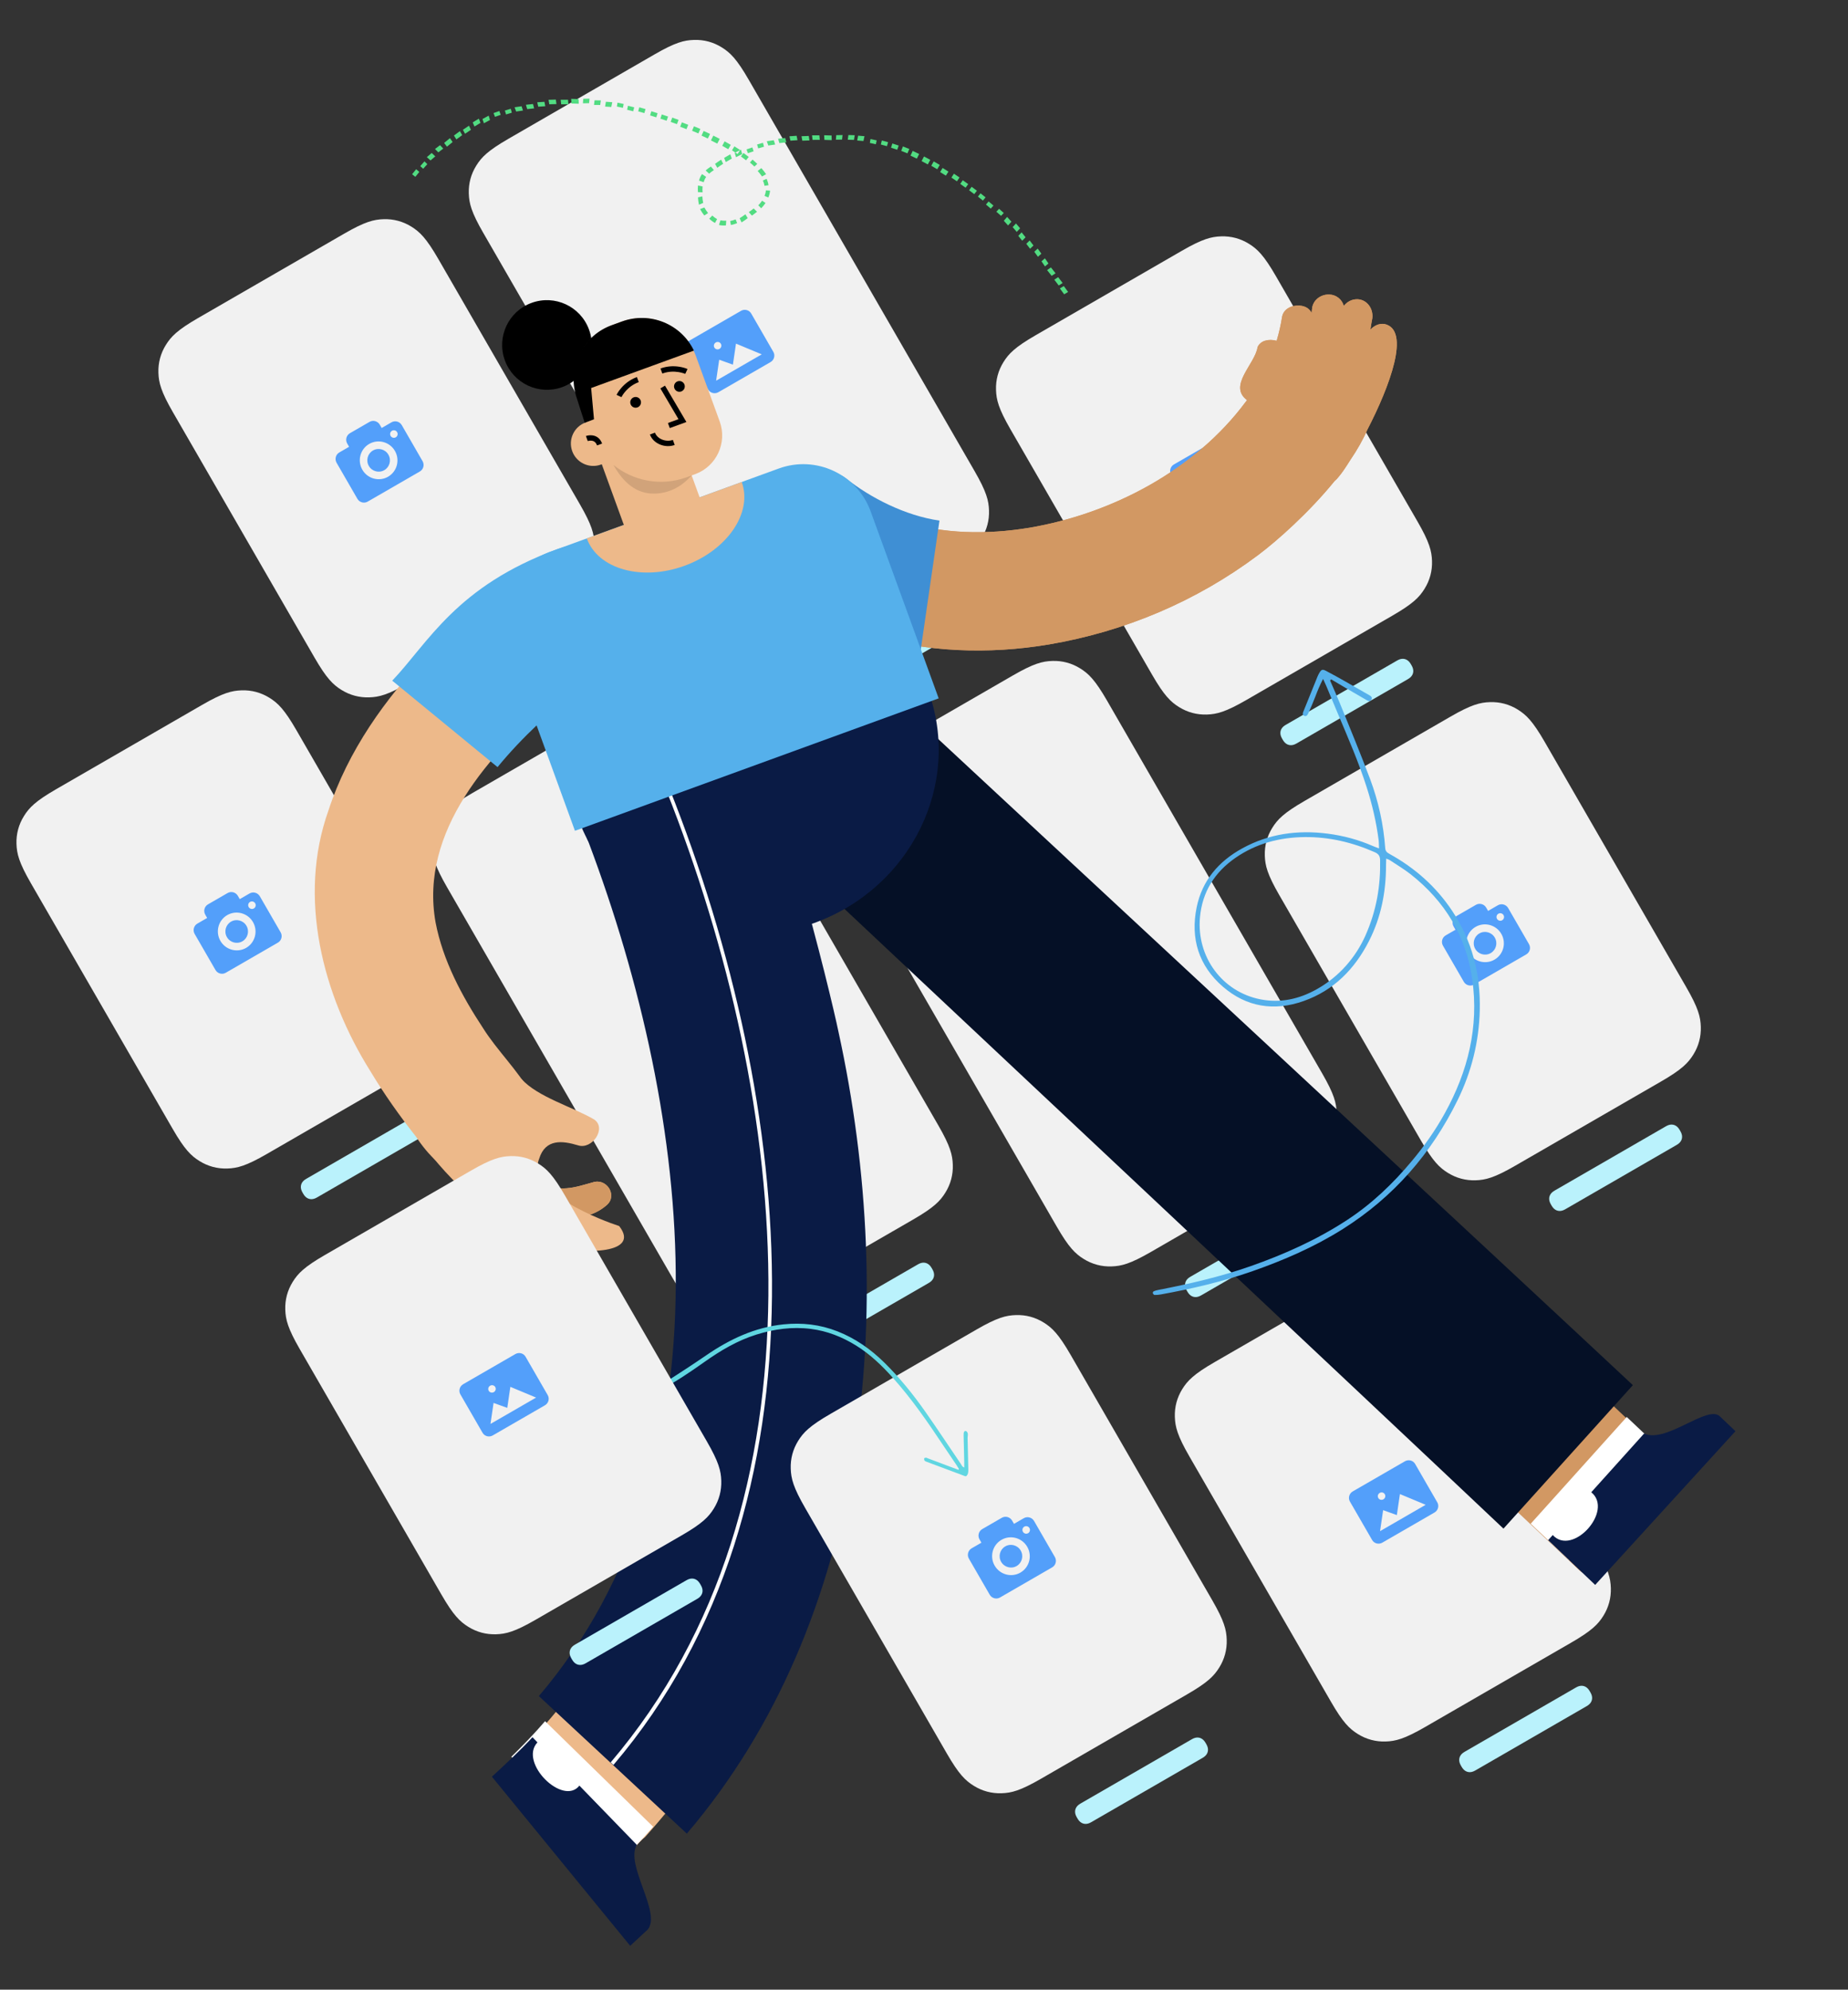 <svg viewBox="-89.904 0 1031.25 1109.85" xmlns="http://www.w3.org/2000/svg" overflow="visible" xmlns:xlink="http://www.w3.org/1999/xlink" width="1031.25px" height="1109.85px"><rect x="-89.904" y="0" width="1031.25" height="1109.85" fill="#333333" stroke="none"/><g id="Master/Comps/Social" stroke="none" stroke-width="1" fill="none" fill-rule="evenodd"><g id="Background" transform="translate(412.5, 562) rotate(-30) translate(-412.5, -562) translate(27, 33)"><g id="card" transform="translate(200, 0)"><path d="M38.458,7.51458093e-15 L132.542,5.18109702e-15 C145.915,-3.01036657e-15 150.764,1.392 155.653,4.007 C160.542,6.622 164.378,10.458 166.993,15.347 C169.608,20.236 171,25.085 171,38.458 L171,196.542 C171,209.915 169.608,214.764 166.993,219.653 C164.378,224.542 160.542,228.378 155.653,230.993 C150.764,233.608 145.915,235 132.542,235 L38.458,235 C25.085,235 20.236,233.608 15.347,230.993 C10.458,228.378 6.622,224.542 4.007,219.653 C1.392,214.764 6.01853049e-16,209.915 -1.03584031e-15,196.542 L1.03584031e-15,38.458 C-6.01853049e-16,25.085 1.392,20.236 4.007,15.347 C6.622,10.458 10.458,6.622 15.347,4.007 C20.236,1.392 25.085,-4.36618793e-15 38.458,7.51458093e-15 Z" id="Rectangle-2" fill="#F1F1F1"/><path d="M79.7,98 C77.379,98 75.5,99.889 75.5,102.222 L75.5,104.333 L69.2,104.333 C66.879,104.333 65,106.223 65,108.556 L65,131.778 C65,134.111 66.879,136 69.2,136 L102.8,136 C105.121,136 107,134.111 107,131.778 L107,108.556 C107,106.223 105.121,104.333 102.8,104.333 L96.5,104.333 L96.5,102.222 C96.5,99.889 94.621,98 92.3,98 L79.7,98 Z M86,108.556 C91.79,108.556 96.5,113.291 96.5,119.111 C96.5,124.931 91.79,129.667 86,129.667 C80.21,129.667 75.5,124.931 75.5,119.111 C75.5,113.291 80.21,108.556 86,108.556 Z M100.7,108.556 C101.859,108.556 102.8,109.501 102.8,110.667 C102.8,111.832 101.859,112.778 100.7,112.778 C99.541,112.778 98.6,111.832 98.6,110.667 C98.6,109.501 99.541,108.556 100.7,108.556 Z M86,112.778 C82.521,112.778 79.7,115.613 79.7,119.111 C79.7,122.609 82.521,125.444 86,125.444 C89.479,125.444 92.3,122.609 92.3,119.111 C92.3,115.613 89.479,112.778 86,112.778 Z" id="Shape" fill="#539FFA" fill-rule="nonzero"/><path d="M50.693,258 L122.307,258 C123.676,258 124.627,258.232 125.442,258.668 C126.257,259.104 126.896,259.743 127.332,260.558 C127.768,261.373 128,262.324 128,263.693 L128,264.307 C128,265.676 127.768,266.627 127.332,267.442 C126.896,268.257 126.257,268.896 125.442,269.332 C124.627,269.768 123.676,270 122.307,270 L50.693,270 C49.324,270 48.373,269.768 47.558,269.332 C46.743,268.896 46.104,268.257 45.668,267.442 C45.232,266.627 45,265.676 45,264.307 L45,263.693 C45,262.324 45.232,261.373 45.668,260.558 C46.104,259.743 46.743,259.104 47.558,258.668 C48.373,258.232 49.324,258 50.693,258 Z" id="Rectangle-Copy" fill="#BAF2FC"/></g><g id="card" transform="translate(600, 242)"><path d="M38.458,7.51458093e-15 L132.542,5.18109702e-15 C145.915,-3.01036657e-15 150.764,1.392 155.653,4.007 C160.542,6.622 164.378,10.458 166.993,15.347 C169.608,20.236 171,25.085 171,38.458 L171,196.542 C171,209.915 169.608,214.764 166.993,219.653 C164.378,224.542 160.542,228.378 155.653,230.993 C150.764,233.608 145.915,235 132.542,235 L38.458,235 C25.085,235 20.236,233.608 15.347,230.993 C10.458,228.378 6.622,224.542 4.007,219.653 C1.392,214.764 6.01853049e-16,209.915 -1.03584031e-15,196.542 L1.03584031e-15,38.458 C-6.01853049e-16,25.085 1.392,20.236 4.007,15.347 C6.622,10.458 10.458,6.622 15.347,4.007 C20.236,1.392 25.085,-4.36618793e-15 38.458,7.51458093e-15 Z" id="Rectangle-2" fill="#F1F1F1"/><path d="M102.8,101 L69.2,101 C66.879,101 65,102.846 65,105.125 L65,129.875 C65,132.154 66.879,134 69.2,134 L102.8,134 C105.121,134 107,132.154 107,129.875 L107,105.125 C107,102.846 105.121,101 102.8,101 Z M81.8,109.25 C82.959,109.25 83.9,110.174 83.9,111.312 C83.9,112.451 82.959,113.375 81.8,113.375 C80.641,113.375 79.7,112.451 79.7,111.312 C79.7,110.174 80.641,109.25 81.8,109.25 Z M100.7,127.812 L71.3,127.812 L78.648,118.533 L83.9,124.739 L91.25,115.44 L100.7,127.812 Z" id="Shape" fill="#539FFA" fill-rule="nonzero"/><path d="M50.693,258 L122.307,258 C123.676,258 124.627,258.232 125.442,258.668 C126.257,259.104 126.896,259.743 127.332,260.558 C127.768,261.373 128,262.324 128,263.693 L128,264.307 C128,265.676 127.768,266.627 127.332,267.442 C126.896,268.257 126.257,268.896 125.442,269.332 C124.627,269.768 123.676,270 122.307,270 L50.693,270 C49.324,270 48.373,269.768 47.558,269.332 C46.743,268.896 46.104,268.257 45.668,267.442 C45.232,266.627 45,265.676 45,264.307 L45,263.693 C45,262.324 45.232,261.373 45.668,260.558 C46.104,259.743 46.743,259.104 47.558,258.668 C48.373,258.232 49.324,258 50.693,258 Z" id="Rectangle-Copy" fill="#BAF2FC"/></g><g id="card" transform="translate(600, 542)"><path d="M38.458,7.51458093e-15 L132.542,5.18109702e-15 C145.915,-3.01036657e-15 150.764,1.392 155.653,4.007 C160.542,6.622 164.378,10.458 166.993,15.347 C169.608,20.236 171,25.085 171,38.458 L171,196.542 C171,209.915 169.608,214.764 166.993,219.653 C164.378,224.542 160.542,228.378 155.653,230.993 C150.764,233.608 145.915,235 132.542,235 L38.458,235 C25.085,235 20.236,233.608 15.347,230.993 C10.458,228.378 6.622,224.542 4.007,219.653 C1.392,214.764 6.01853049e-16,209.915 -1.03584031e-15,196.542 L1.03584031e-15,38.458 C-6.01853049e-16,25.085 1.392,20.236 4.007,15.347 C6.622,10.458 10.458,6.622 15.347,4.007 C20.236,1.392 25.085,-4.36618793e-15 38.458,7.51458093e-15 Z" id="Rectangle-2" fill="#F1F1F1"/><path d="M79.7,98 C77.379,98 75.5,99.889 75.5,102.222 L75.5,104.333 L69.2,104.333 C66.879,104.333 65,106.223 65,108.556 L65,131.778 C65,134.111 66.879,136 69.2,136 L102.8,136 C105.121,136 107,134.111 107,131.778 L107,108.556 C107,106.223 105.121,104.333 102.8,104.333 L96.5,104.333 L96.5,102.222 C96.5,99.889 94.621,98 92.3,98 L79.7,98 Z M86,108.556 C91.79,108.556 96.5,113.291 96.5,119.111 C96.5,124.931 91.79,129.667 86,129.667 C80.21,129.667 75.5,124.931 75.5,119.111 C75.5,113.291 80.21,108.556 86,108.556 Z M100.7,108.556 C101.859,108.556 102.8,109.501 102.8,110.667 C102.8,111.832 101.859,112.778 100.7,112.778 C99.541,112.778 98.6,111.832 98.6,110.667 C98.6,109.501 99.541,108.556 100.7,108.556 Z M86,112.778 C82.521,112.778 79.7,115.613 79.7,119.111 C79.7,122.609 82.521,125.444 86,125.444 C89.479,125.444 92.3,122.609 92.3,119.111 C92.3,115.613 89.479,112.778 86,112.778 Z" id="Shape" fill="#539FFA" fill-rule="nonzero"/><path d="M50.693,258 L122.307,258 C123.676,258 124.627,258.232 125.442,258.668 C126.257,259.104 126.896,259.743 127.332,260.558 C127.768,261.373 128,262.324 128,263.693 L128,264.307 C128,265.676 127.768,266.627 127.332,267.442 C126.896,268.257 126.257,268.896 125.442,269.332 C124.627,269.768 123.676,270 122.307,270 L50.693,270 C49.324,270 48.373,269.768 47.558,269.332 C46.743,268.896 46.104,268.257 45.668,267.442 C45.232,266.627 45,265.676 45,264.307 L45,263.693 C45,262.324 45.232,261.373 45.668,260.558 C46.104,259.743 46.743,259.104 47.558,258.668 C48.373,258.232 49.324,258 50.693,258 Z" id="Rectangle-Copy" fill="#BAF2FC"/></g><g id="card" transform="translate(400, 788)"><path d="M38.458,7.51458093e-15 L132.542,5.18109702e-15 C145.915,-3.01036657e-15 150.764,1.392 155.653,4.007 C160.542,6.622 164.378,10.458 166.993,15.347 C169.608,20.236 171,25.085 171,38.458 L171,196.542 C171,209.915 169.608,214.764 166.993,219.653 C164.378,224.542 160.542,228.378 155.653,230.993 C150.764,233.608 145.915,235 132.542,235 L38.458,235 C25.085,235 20.236,233.608 15.347,230.993 C10.458,228.378 6.622,224.542 4.007,219.653 C1.392,214.764 6.01853049e-16,209.915 -1.03584031e-15,196.542 L1.03584031e-15,38.458 C-6.01853049e-16,25.085 1.392,20.236 4.007,15.347 C6.622,10.458 10.458,6.622 15.347,4.007 C20.236,1.392 25.085,-4.36618793e-15 38.458,7.51458093e-15 Z" id="Rectangle-2" fill="#F1F1F1"/><path d="M102.8,101 L69.2,101 C66.879,101 65,102.846 65,105.125 L65,129.875 C65,132.154 66.879,134 69.2,134 L102.8,134 C105.121,134 107,132.154 107,129.875 L107,105.125 C107,102.846 105.121,101 102.8,101 Z M81.8,109.25 C82.959,109.25 83.9,110.174 83.9,111.312 C83.9,112.451 82.959,113.375 81.8,113.375 C80.641,113.375 79.7,112.451 79.7,111.312 C79.7,110.174 80.641,109.25 81.8,109.25 Z M100.7,127.812 L71.3,127.812 L78.648,118.533 L83.9,124.739 L91.25,115.44 L100.7,127.812 Z" id="Shape" fill="#539FFA" fill-rule="nonzero"/><path d="M50.693,258 L122.307,258 C123.676,258 124.627,258.232 125.442,258.668 C126.257,259.104 126.896,259.743 127.332,260.558 C127.768,261.373 128,262.324 128,263.693 L128,264.307 C128,265.676 127.768,266.627 127.332,267.442 C126.896,268.257 126.257,268.896 125.442,269.332 C124.627,269.768 123.676,270 122.307,270 L50.693,270 C49.324,270 48.373,269.768 47.558,269.332 C46.743,268.896 46.104,268.257 45.668,267.442 C45.232,266.627 45,265.676 45,264.307 L45,263.693 C45,262.324 45.232,261.373 45.668,260.558 C46.104,259.743 46.743,259.104 47.558,258.668 C48.373,258.232 49.324,258 50.693,258 Z" id="Rectangle-Copy" fill="#BAF2FC"/></g><g id="card" transform="translate(0, 188)"><path d="M38.458,7.51458093e-15 L132.542,5.18109702e-15 C145.915,-3.01036657e-15 150.764,1.392 155.653,4.007 C160.542,6.622 164.378,10.458 166.993,15.347 C169.608,20.236 171,25.085 171,38.458 L171,196.542 C171,209.915 169.608,214.764 166.993,219.653 C164.378,224.542 160.542,228.378 155.653,230.993 C150.764,233.608 145.915,235 132.542,235 L38.458,235 C25.085,235 20.236,233.608 15.347,230.993 C10.458,228.378 6.622,224.542 4.007,219.653 C1.392,214.764 6.01853049e-16,209.915 -1.03584031e-15,196.542 L1.03584031e-15,38.458 C-6.01853049e-16,25.085 1.392,20.236 4.007,15.347 C6.622,10.458 10.458,6.622 15.347,4.007 C20.236,1.392 25.085,-4.36618793e-15 38.458,7.51458093e-15 Z" id="Rectangle-2" fill="#F1F1F1"/><path d="M79.7,98 C77.379,98 75.5,99.889 75.5,102.222 L75.5,104.333 L69.2,104.333 C66.879,104.333 65,106.223 65,108.556 L65,131.778 C65,134.111 66.879,136 69.2,136 L102.8,136 C105.121,136 107,134.111 107,131.778 L107,108.556 C107,106.223 105.121,104.333 102.8,104.333 L96.5,104.333 L96.5,102.222 C96.5,99.889 94.621,98 92.3,98 L79.7,98 Z M86,108.556 C91.79,108.556 96.5,113.291 96.5,119.111 C96.5,124.931 91.79,129.667 86,129.667 C80.21,129.667 75.5,124.931 75.5,119.111 C75.5,113.291 80.21,108.556 86,108.556 Z M100.7,108.556 C101.859,108.556 102.8,109.501 102.8,110.667 C102.8,111.832 101.859,112.778 100.7,112.778 C99.541,112.778 98.6,111.832 98.6,110.667 C98.6,109.501 99.541,108.556 100.7,108.556 Z M86,112.778 C82.521,112.778 79.7,115.613 79.7,119.111 C79.7,122.609 82.521,125.444 86,125.444 C89.479,125.444 92.3,122.609 92.3,119.111 C92.3,115.613 89.479,112.778 86,112.778 Z" id="Shape" fill="#539FFA" fill-rule="nonzero"/><path d="M50.693,258 L122.307,258 C123.676,258 124.627,258.232 125.442,258.668 C126.257,259.104 126.896,259.743 127.332,260.558 C127.768,261.373 128,262.324 128,263.693 L128,264.307 C128,265.676 127.768,266.627 127.332,267.442 C126.896,268.257 126.257,268.896 125.442,269.332 C124.627,269.768 123.676,270 122.307,270 L50.693,270 C49.324,270 48.373,269.768 47.558,269.332 C46.743,268.896 46.104,268.257 45.668,267.442 C45.232,266.627 45,265.676 45,264.307 L45,263.693 C45,262.324 45.232,261.373 45.668,260.558 C46.104,259.743 46.743,259.104 47.558,258.668 C48.373,258.232 49.324,258 50.693,258 Z" id="Rectangle-Copy" fill="#BAF2FC"/></g><g id="card" transform="translate(400, 400)"><path d="M38.458,-1.55376046e-15 L132.542,1.55376046e-15 C145.915,-9.02779573e-16 150.764,1.392 155.653,4.007 C160.542,6.622 164.378,10.458 166.993,15.347 C169.608,20.236 171,25.085 171,38.458 L171,278.542 C171,291.915 169.608,296.764 166.993,301.653 C164.378,306.542 160.542,310.378 155.653,312.993 C150.764,315.608 145.915,317 132.542,317 L38.458,317 C25.085,317 20.236,315.608 15.347,312.993 C10.458,310.378 6.622,306.542 4.007,301.653 C1.392,296.764 6.01853049e-16,291.915 -1.03584031e-15,278.542 L1.03584031e-15,38.458 C-6.01853049e-16,25.085 1.392,20.236 4.007,15.347 C6.622,10.458 10.458,6.622 15.347,4.007 C20.236,1.392 25.085,9.02779573e-16 38.458,-1.55376046e-15 Z" id="Rectangle-2" fill="#F1F1F1"/><path d="M79.7,139 C77.379,139 75.5,140.889 75.5,143.222 L75.5,145.333 L69.2,145.333 C66.879,145.333 65,147.223 65,149.556 L65,172.778 C65,175.111 66.879,177 69.2,177 L102.8,177 C105.121,177 107,175.111 107,172.778 L107,149.556 C107,147.223 105.121,145.333 102.8,145.333 L96.5,145.333 L96.5,143.222 C96.5,140.889 94.621,139 92.3,139 L79.7,139 Z M86,149.556 C91.79,149.556 96.5,154.291 96.5,160.111 C96.5,165.931 91.79,170.667 86,170.667 C80.21,170.667 75.5,165.931 75.5,160.111 C75.5,154.291 80.21,149.556 86,149.556 Z M100.7,149.556 C101.859,149.556 102.8,150.501 102.8,151.667 C102.8,152.832 101.859,153.778 100.7,153.778 C99.541,153.778 98.6,152.832 98.6,151.667 C98.6,150.501 99.541,149.556 100.7,149.556 Z M86,153.778 C82.521,153.778 79.7,156.613 79.7,160.111 C79.7,163.609 82.521,166.444 86,166.444 C89.479,166.444 92.3,163.609 92.3,160.111 C92.3,156.613 89.479,153.778 86,153.778 Z" id="Shape" fill="#539FFA" fill-rule="nonzero"/><path d="M50.693,340 L122.307,340 C123.676,340 124.627,340.232 125.442,340.668 C126.257,341.104 126.896,341.743 127.332,342.558 C127.768,343.373 128,344.324 128,345.693 L128,346.307 C128,347.676 127.768,348.627 127.332,349.442 C126.896,350.257 126.257,350.896 125.442,351.332 C124.627,351.768 123.676,352 122.307,352 L50.693,352 C49.324,352 48.373,351.768 47.558,351.332 C46.743,350.896 46.104,350.257 45.668,349.442 C45.232,348.627 45,347.676 45,346.307 L45,345.693 C45,344.324 45.232,343.373 45.668,342.558 C46.104,341.743 46.743,341.104 47.558,340.668 C48.373,340.232 49.324,340 50.693,340 Z" id="Rectangle-Copy" fill="#BAF2FC"/></g><g id="card" transform="translate(200, 306)"><path d="M38.458,-1.55376046e-15 L132.542,1.55376046e-15 C145.915,-9.02779573e-16 150.764,1.392 155.653,4.007 C160.542,6.622 164.378,10.458 166.993,15.347 C169.608,20.236 171,25.085 171,38.458 L171,290.542 C171,303.915 169.608,308.764 166.993,313.653 C164.378,318.542 160.542,322.378 155.653,324.993 C150.764,327.608 145.915,329 132.542,329 L38.458,329 C25.085,329 20.236,327.608 15.347,324.993 C10.458,322.378 6.622,318.542 4.007,313.653 C1.392,308.764 6.01853049e-16,303.915 -1.03584031e-15,290.542 L1.03584031e-15,38.458 C-6.01853049e-16,25.085 1.392,20.236 4.007,15.347 C6.622,10.458 10.458,6.622 15.347,4.007 C20.236,1.392 25.085,9.02779573e-16 38.458,-1.55376046e-15 Z" id="Rectangle-2" fill="#F1F1F1"/><path d="M102.8,148 L69.2,148 C66.879,148 65,149.846 65,152.125 L65,176.875 C65,179.154 66.879,181 69.2,181 L102.8,181 C105.121,181 107,179.154 107,176.875 L107,152.125 C107,149.846 105.121,148 102.8,148 Z M81.8,156.25 C82.959,156.25 83.9,157.174 83.9,158.312 C83.9,159.451 82.959,160.375 81.8,160.375 C80.641,160.375 79.7,159.451 79.7,158.312 C79.7,157.174 80.641,156.25 81.8,156.25 Z M100.7,174.812 L71.3,174.812 L78.648,165.533 L83.9,171.739 L91.25,162.44 L100.7,174.812 Z" id="Shape" fill="#539FFA" fill-rule="nonzero"/><path d="M50.693,352 L122.307,352 C123.676,352 124.627,352.232 125.442,352.668 C126.257,353.104 126.896,353.743 127.332,354.558 C127.768,355.373 128,356.324 128,357.693 L128,358.307 C128,359.676 127.768,360.627 127.332,361.442 C126.896,362.257 126.257,362.896 125.442,363.332 C124.627,363.768 123.676,364 122.307,364 L50.693,364 C49.324,364 48.373,363.768 47.558,363.332 C46.743,362.896 46.104,362.257 45.668,361.442 C45.232,360.627 45,359.676 45,358.307 L45,357.693 C45,356.324 45.232,355.373 45.668,354.558 C46.104,353.743 46.743,353.104 47.558,352.668 C48.373,352.232 49.324,352 50.693,352 Z" id="Rectangle-Copy" fill="#BAF2FC"/></g><g id="card" transform="translate(400, 0)"><path d="M38.458,-1.55376046e-15 L132.542,1.55376046e-15 C145.915,-9.02779573e-16 150.764,1.392 155.653,4.007 C160.542,6.622 164.378,10.458 166.993,15.347 C169.608,20.236 171,25.085 171,38.458 L171,290.542 C171,303.915 169.608,308.764 166.993,313.653 C164.378,318.542 160.542,322.378 155.653,324.993 C150.764,327.608 145.915,329 132.542,329 L38.458,329 C25.085,329 20.236,327.608 15.347,324.993 C10.458,322.378 6.622,318.542 4.007,313.653 C1.392,308.764 6.01853049e-16,303.915 -1.03584031e-15,290.542 L1.03584031e-15,38.458 C-6.01853049e-16,25.085 1.392,20.236 4.007,15.347 C6.622,10.458 10.458,6.622 15.347,4.007 C20.236,1.392 25.085,9.02779573e-16 38.458,-1.55376046e-15 Z" id="Rectangle-2" fill="#F1F1F1"/><path d="M102.8,148 L69.2,148 C66.879,148 65,149.846 65,152.125 L65,176.875 C65,179.154 66.879,181 69.2,181 L102.8,181 C105.121,181 107,179.154 107,176.875 L107,152.125 C107,149.846 105.121,148 102.8,148 Z M81.8,156.25 C82.959,156.25 83.9,157.174 83.9,158.312 C83.9,159.451 82.959,160.375 81.8,160.375 C80.641,160.375 79.7,159.451 79.7,158.312 C79.7,157.174 80.641,156.25 81.8,156.25 Z M100.7,174.812 L71.3,174.812 L78.648,165.533 L83.9,171.739 L91.25,162.44 L100.7,174.812 Z" id="Shape" fill="#539FFA" fill-rule="nonzero"/><path d="M50.693,352 L122.307,352 C123.676,352 124.627,352.232 125.442,352.668 C126.257,353.104 126.896,353.743 127.332,354.558 C127.768,355.373 128,356.324 128,357.693 L128,358.307 C128,359.676 127.768,360.627 127.332,361.442 C126.896,362.257 126.257,362.896 125.442,363.332 C124.627,363.768 123.676,364 122.307,364 L50.693,364 C49.324,364 48.373,363.768 47.558,363.332 C46.743,362.896 46.104,362.257 45.668,361.442 C45.232,360.627 45,359.676 45,358.307 L45,357.693 C45,356.324 45.232,355.373 45.668,354.558 C46.104,353.743 46.743,353.104 47.558,352.668 C48.373,352.232 49.324,352 50.693,352 Z" id="Rectangle-Copy" fill="#BAF2FC"/></g></g><g transform="translate(439, 558.5) rotate(-20) translate(-439, -558.5) translate(-13, 129) scale(1 1)" id="Master/Character/Standing"><g id="Master/Character/Standing" stroke="none" stroke-width="1" fill="none" fill-rule="evenodd"><g id="Legs" transform="translate(50, 263) scale(1 1)"><g id="Legs/Pants Stride" stroke="none" stroke-width="1" fill="none" fill-rule="evenodd"><g id="Right-leg" transform="translate(340.912, 0)"><path d="M351.571,557.401 L292.422,588.269 C289.239,589.929 285.361,588.667 283.759,585.451 C246.439,510.876 199.23,417.99 161.287,343.132 C156.535,333.763 159.737,322.391 168.446,317.732 L207.214,296.986 C215.921,292.327 226.839,296.145 231.594,305.518 C251.976,345.705 292.982,426.594 313.315,466.827 C327.03,493.983 340.718,521.075 354.368,548.439 C356.006,551.729 354.753,555.741 351.571,557.401" id="SKIN-DARKER" fill="#d29863"/><path d="M86.302,0.553 L3.587,44.885 C0.926,46.311 0.289,50.452 2.165,54.135 C47.15,143.092 210.139,465.665 251.855,549 L347.088,498.49 C306.772,419.027 139.536,92.581 95.759,7.056 C94.324,3.064 89.87,-1.625 86.302,0.553" id="Fill-3" fill="#051026"/><polygon id="Fill-5" fill="#FFF" points="351.088 540.556 280.285 578 267.088 551.628 337.799 514"/><path d="M343.719,526 C338.839,528.596 321.243,537.953 304.836,546.68 C313.208,560.743 282.703,576.913 276.474,561.764 C274.327,562.907 273.088,563.567 273.088,563.567 L289.211,596 L392.088,542.206 L386.757,531.444 C382.483,522.8 353.426,535.563 343.719,526" id="Fill-7" fill="#0A1B45"/></g><path d="M243,0 C243,55.228 289.562,100 347,100 C404.438,100 451,55.228 451,0" id="Path" fill="#0A1B45"/><g id="Left-Leg" transform="translate(15, 0)"><path d="M30.239,557.161 L6.483,491.091 C5.214,487.533 6.529,483.643 9.422,482.411 C17.775,479.122 25.64,474.892 33.691,471.032 C59.329,457.463 83.437,440.3 104.929,420.191 C135.663,390.774 160.646,356.077 180.176,316.548 C182.323,312.343 185.98,309.373 190.199,307.916 C200.492,302.023 233.664,326.382 243.124,329.17 C247.553,331.434 250.627,335.549 251.97,340.466 C253.653,376.005 183.861,458.895 157.588,483.423 C141.922,498.069 124.074,512.38 106.514,524.333 C94.375,532.32 81.476,540.046 68.744,546.869 C60.37,549.247 34.543,569.214 30.239,557.161" id="SKIN" fill="#edb98a"/><path d="M327.589,-7.48875118e-05 L234.264,2.499 C229.168,2.667 228.518,9.872 228.971,14.511 C230.779,179.189 185.886,369.763 40,452.672 L91.345,553 C227.004,476.172 302.743,318.801 323.872,161.436 C326.849,141.283 342.648,1.013 327.589,-7.48875118e-05" id="Fill-12" fill="#0A1B45"/><path d="M44.885,558 L14,479.217 C21.981,475.635 30.807,471.323 38.46,467 L75,542.962 C65.564,548.267 54.714,553.587 44.885,558" id="Fill-14" fill="#FFF"/><path d="M63,549.371 C60.636,544.096 52.115,525.069 44.17,507.328 C31.6,515.153 16.622,483.646 30.434,476.662 C29.394,474.338 28.793,473 28.793,473 C20.819,477.172 8.378,482.486 -0,485.956 L40.242,601 L52.655,595.767 C63.009,589.459 52.911,557.402 63,549.371" id="Fill-16" fill="#0A1B45"/><path d="M281.63,2 L279.632,2.052 C285.06,189.84 231.363,406.728 65,501.133 L65.956,503 C233.004,408.206 287.085,190.604 281.63,2" id="Fill-18" fill="#FFF"/></g></g></g><g id="Body" transform="translate(17, -31) scale(1 1)"><g id="Body/Tee Stride" stroke="none" stroke-width="1" fill="none" fill-rule="evenodd"><g id="Right-Arm" transform="translate(411, 157)"><path d="M341.286,6.052 C344.343,7.467 345.795,9.595 346.071,12.181 C346.465,11.401 346.852,10.616 347.23,9.827 C349.291,5.73 354.256,4.179 358.578,5.753 L358.837,5.851 C362.497,7.281 364.648,10.935 364.306,14.636 C366.791,13.038 369.934,12.582 372.849,13.767 C377.767,15.833 379.333,21.804 376.895,26.558 C375.86,28.233 374.805,30.139 373.709,32.169 C376.306,30.775 379.386,30.414 382.111,31.811 C395.128,39.886 372.951,65.634 352.999,84.025 C348.801,88.473 343.734,92.73 338.168,96.739 C334.246,99.823 331.054,102.072 329.133,103.122 C328.195,103.756 327.177,104.258 326.127,104.616 C306.523,116.351 284.312,125.091 271.669,128.908 C230.44,141.34 187.232,143.515 144.96,135.758 C111.936,129.651 78.858,116.558 51.568,95.679 C38.218,84.415 21.85,72.065 16.251,54.61 C12.221,40.969 18.085,25.377 31.605,19.79 C44.228,14.472 60.024,15.383 71.079,23.521 C77.956,30.055 83.675,37.571 91.726,43.302 C110.722,57.683 133.219,66.401 157.092,70.882 C203.344,79.339 255.037,72.197 294.498,46.224 C294.865,45.998 295.229,45.768 295.589,45.534 C288.246,34.25 306.563,28.285 311.227,19.778 C314.036,16.763 318.844,17.585 322.239,19.945 L322.449,20.093 C325.218,16.35 327.731,12.448 329.968,8.399 C332.249,4.706 337.087,4.248 341.04,5.943" id="SKIN-DARKER" fill="#d29863"/><path d="M341.286,6.052 C344.343,7.467 345.795,9.595 346.071,12.181 C346.465,11.401 346.852,10.616 347.23,9.827 C349.291,5.73 354.256,4.179 358.578,5.753 L358.837,5.851 C362.497,7.281 364.648,10.935 364.306,14.636 C366.791,13.038 369.934,12.582 372.849,13.767 C377.767,15.833 379.333,21.804 376.895,26.558 C375.86,28.233 374.805,30.139 373.709,32.169 C376.306,30.775 379.386,30.414 382.111,31.811 C395.128,39.886 372.951,65.634 352.999,84.025 C348.801,88.473 343.734,92.73 338.168,96.739 C334.246,99.823 331.054,102.072 329.133,103.122 C328.195,103.756 327.177,104.258 326.127,104.616 C306.523,116.351 284.312,125.091 271.669,128.908 C230.44,141.34 187.232,143.515 144.96,135.758 C111.936,129.651 78.858,116.558 51.568,95.679 C38.218,84.415 21.85,72.065 16.251,54.61 C12.221,40.969 18.085,25.377 31.605,19.79 C44.228,14.472 60.024,15.383 71.079,23.521 C77.956,30.055 83.675,37.571 91.726,43.302 C110.722,57.683 133.219,66.401 157.092,70.882 C203.344,79.339 255.037,72.197 294.498,46.224 C294.865,45.998 295.229,45.768 295.589,45.534 C288.246,34.25 306.563,28.285 311.227,19.778 C314.036,16.763 318.844,17.585 322.239,19.945 L322.449,20.093 C325.218,16.35 327.731,12.448 329.968,8.399 C332.249,4.706 337.087,4.248 341.04,5.943" id="SKIN-DARKER" fill="#d29863"/><path d="M75.355,116.924 C46.745,101.012 -0.074,65.331 0.572,29.304 C1.624,5.915 29.478,-2.542 49.042,0.846 C57.649,2.554 65.633,2.477 70.459,10.136 C79.444,24.787 94.302,40.841 111.323,49.973 L75.355,116.924 Z" id="Fill-14" fill="#3F8FD4"/></g><path d="M312,149 L448,149 C470.091,149 488,166.909 488,189 L488,300 L488,300 L272,300 L272,189 C272,166.909 289.909,149 312,149 Z" id="body" fill="#55B0EB"/><path d="M334,149 C334,167.225 354.595,182 380,182 C405.405,182 426,167.225 426,149" id="SKIN" fill="#edb98a"/><g id="Left-Arm" transform="translate(114, 149)"><path d="M74.344,347.54 C86.364,357.343 97.094,355.709 103.629,353.103 C110.403,350.211 108.628,340.007 101.398,338.764 C90.04,337.809 80.446,338.449 70.581,326.731 C67.465,323.195 65.454,322.029 64.272,322.513 C60.198,329.036 67.965,341.754 74.344,347.54" id="SKIN" fill="#edb98a"/><path d="M74.344,347.54 C86.364,357.343 97.094,355.709 103.629,353.103 C110.403,350.211 108.628,340.007 101.398,338.764 C90.04,337.809 80.446,338.449 70.581,326.731 C67.465,323.195 65.454,322.029 64.272,322.513 C60.198,329.036 67.965,341.754 74.344,347.54" id="SKIN-DARKER" fill="#d29863"/><path d="M65.433,315.776 L65.433,315.776 C38.804,326.811 21.917,305.289 16.323,281.047 C11.717,267.189 7.652,252.356 4.847,237.859 C-5.641,188.953 -0.28,133.062 32.537,93.399 C54.134,65.793 84.018,45.308 114.912,30.145 C141.159,17.458 179.862,-3.08 193.429,35.887 C197.888,52.793 189.204,70.943 173.03,77.024 C127.95,94.417 76.327,121.381 67.442,172.409 C63.99,193.75 67.17,215.87 72.165,236.882 C78.318,265.614 101.408,296.471 65.433,315.776" id="SKIN" fill="#edb98a"/><path d="M90.842,37.435 C116.85,24.507 142.564,4.54747351e-13 202.675,4.54747351e-13 C220.975,4.54747351e-13 221,9.804 221,27.821 C221,45.839 206.514,71.111 189.753,76.58 C168.466,83.341 147.838,92.05 129.555,102.837 L90.842,37.435 Z" id="Fill-23" fill="#55B0EB"/><path d="M82.625,270.835 C73.34,261.646 31.953,286.758 21.007,294.48 C30.354,321.843 48.528,351.947 71.018,366.534 C80.528,373.78 112.022,385.826 105.784,366.609 C98.704,361.083 63.278,331.162 76.622,316.126 C83.848,306.56 92.49,311.154 99.569,316.425 C106.055,321.589 117.973,313.076 113.056,306.059 C104.254,295.36 87.446,283.26 82.625,270.835" id="SKIN" fill="#edb98a"/></g></g></g><g id="Head" transform="translate(338, -61) scale(1 1)"><g id="Head/Bun" stroke="none" stroke-width="1" fill="none" fill-rule="evenodd"><circle id="Oval" fill="#000" cx="29" cy="70" r="25"/><g id="Head" transform="translate(22, 72)"><g id="head" transform="translate(0, 0)" fill="#edb98a"><path d="M13,62 L58,62 L58,113.633 C58,127.538 47.926,138.81 35.5,138.81 C23.074,138.81 13,127.538 13,113.633 L13,62 Z" id="SKIN"/><path d="M60.053,94 L55.066,94 C31.834,94 13.001,75.167 13.001,51.935 L13.001,32.203 C13.001,14.418 27.418,0 45.203,0 L50.797,0 C68.582,0 83.001,14.418 83.001,32.203 L83.001,71.052 C83.001,83.726 72.727,94 60.053,94" id="SKIN"/><path d="M25,58.5 C25,65.403 19.404,71 12.5,71 C5.596,71 0,65.403 0,58.5 C0,51.597 5.596,46 12.5,46 C19.404,46 25,51.597 25,58.5" id="SKIN"/></g><path d="M10.067,53.169 C10.972,53.169 12.224,53.377 13.509,54.02 C15.655,55.093 17.013,57.055 17.104,59.902 L17.109,60.211 L14.109,60.211 C14.109,58.375 13.408,57.323 12.167,56.703 C11.707,56.473 11.198,56.32 10.686,56.235 C10.435,56.193 10.239,56.175 10.125,56.17 L10.067,56.169 L10.067,53.169 Z" id="ear-line" fill="#000"/><path d="M34.751,96.332 C25.456,93.044 20.819,84.739 18.982,73.568 C26.253,85.67 39.441,93.813 54.544,93.997 L55.066,94 L58,94 C50.063,98.23 42.313,99.007 34.751,96.332 Z" id="SHADOW" fill="#000" opacity=".12"/></g><path d="M72.809,72 C89.589,72 103.385,84.718 105,100.999 L43.973,100.998 L39.496,117.926 L37.612,117.973 C36.103,118.004 34.207,118.025 34.016,117.941 L34,117.926 L34.013,116.935 C34.094,112.894 34.499,104.151 34.499,104.151 C34.499,86.572 48.622,72.288 66.152,72.004 L66.684,72 L72.809,72 Z" id="Path" fill="#000"/></g></g><g id="Expression" transform="translate(385, 34) scale(1 1)" fill="#000"><g id="Expression/Happy" stroke="none" stroke-width="1" fill="none" fill-rule="evenodd"><path d="M20.561,22 C20.561,20.343 19.218,19 17.561,19 C15.904,19 14.561,20.343 14.561,22 C14.561,23.657 15.904,25 17.561,25 C19.218,25 20.561,23.657 20.561,22" id="Fill-1" fill="#000"/><path d="M46.561,22 C46.561,20.343 45.218,19 43.561,19 C41.904,19 40.561,20.343 40.561,22 C40.561,23.657 41.904,25 43.561,25 C45.218,25 46.561,23.657 46.561,22" id="Fill-3" fill="#000"/><polygon id="Stroke-5" fill="#000" points="33.198 19.397 36.148 18.85 40.435 42 30.561 42 30.561 39 36.828 38.999"/><path d="M21.922,41.586 C21.922,45.26 25.664,48.658 29.682,48.79 L29.923,48.794 L29.923,51.794 C24.325,51.794 19.096,47.228 18.926,41.855 L18.922,41.586 L21.922,41.586 Z" id="Stroke-7" fill="#000"/><path d="M23.061,9 L23.061,12 C19.834,12 16.891,12.866 14.289,14.311 C13.508,14.745 12.809,15.204 12.196,15.665 L11.896,15.896 C11.549,16.171 11.305,16.384 11.172,16.512 L11.121,16.561 L9,14.439 C9.717,13.722 11.012,12.7 12.832,11.689 C15.724,10.082 18.989,9.089 22.57,9.006 L23.061,9 Z" id="Stroke-9" fill="#000"/><path d="M37.061,9 C40.834,9 44.266,10.009 47.289,11.689 C48.996,12.637 50.24,13.594 50.98,14.301 L51.121,14.439 L49,16.561 L48.808,16.382 C48.697,16.282 48.549,16.157 48.368,16.01 L48.225,15.896 C47.544,15.358 46.743,14.817 45.832,14.311 C43.36,12.938 40.581,12.088 37.543,12.006 L37.061,12 L37.061,9 Z" id="Stroke-11" fill="#000"/></g></g><g id="Accessories" transform="translate(372, 56) scale(1 1)" fill="#000"><g id="Accessories/None" stroke="none" stroke-width="1" fill="none" fill-rule="evenodd" fill-opacity="0"/></g><g id="Glasses" transform="translate(364, 42) scale(1 1)" fill="#000"><g id="Glasses/None" stroke="none" stroke-width="1" fill="none" fill-rule="evenodd" fill-opacity="0"/></g></g></g><path d="M698.914,572.588 C714.622,572.555 727.964,568.961 740.778,562.967 C743.005,561.926 743.648,560.626 743.637,558.345 C743.573,544.736 741.104,531.641 735.421,519.236 C729.603,506.535 721.156,495.994 709.125,488.675 C697.1,481.357 684.267,479.489 670.789,484.089 C649.844,491.237 637.872,512.298 642.704,533.494 C645.234,544.591 651.623,553.205 660.613,559.918 C672.389,568.712 685.821,572.506 698.914,572.588 M820.987,496.696 C817.826,500.127 814.733,503.624 811.494,506.98 C800.995,517.854 790.626,528.861 779.854,539.459 C770.41,548.749 759.775,556.592 748.057,562.855 C746.422,563.73 746.234,564.916 746.099,566.462 C744.706,582.524 739.994,597.495 731.332,611.171 C720.541,628.206 705.503,640.09 687.007,647.79 C670.74,654.563 653.752,657.565 636.184,656.913 C602.873,655.677 572.105,646.203 544.336,627.626 C528.869,617.28 515.223,604.764 502.472,591.247 C490.31,578.353 479.664,564.271 469.694,549.657 C469.038,548.696 468.463,547.658 468.028,546.585 C467.896,546.264 468.262,545.593 468.591,545.288 C468.793,545.102 469.499,545.155 469.734,545.368 C470.354,545.93 470.89,546.603 471.373,547.291 C481.512,561.782 492.115,575.9 504.267,588.8 C518.038,603.421 532.894,616.763 549.808,627.691 C563.689,636.659 578.798,642.862 594.646,647.372 C605.112,650.351 615.751,652.439 626.589,653.368 C653.085,655.641 678.227,651.236 700.994,636.965 C721.611,624.043 734.552,605.32 740.515,581.805 C741.687,577.181 742.227,572.398 743.03,567.682 C743.113,567.187 742.989,566.654 742.939,565.718 C741.643,566.253 740.59,566.658 739.562,567.119 C726.042,573.162 711.936,576.413 697.075,575.636 C679.515,574.719 663.912,568.874 651.645,555.937 C639.646,543.282 635.546,528.165 640.666,511.402 C645.851,494.429 657.79,483.972 675.058,480.146 C690.034,476.829 703.545,480.886 715.583,490.053 C729.119,500.359 737.587,514.113 742.414,530.253 C744.928,538.661 746.292,547.254 746.352,556.042 C746.359,557.087 746.445,558.131 746.524,559.747 C748.156,558.932 749.481,558.389 750.69,557.652 C759.346,552.371 767.394,546.276 774.957,539.523 C786.019,529.651 795.99,518.711 806.116,507.922 C809.904,503.886 813.709,499.867 817.497,495.832 C818.27,495.01 818.993,494.142 820.211,492.76 C816.075,492.497 812.637,492.649 809.186,492.838 C806.107,493.006 803.017,493.035 799.932,493.017 C798.82,493.011 797.199,493.115 797.143,491.592 C797.084,489.991 798.66,490.142 799.812,490.099 C806.514,489.854 813.216,489.617 819.918,489.395 C820.768,489.367 821.626,489.395 822.47,489.492 C824.571,489.732 825.11,490.215 824.982,492.346 C824.735,496.483 824.35,500.614 823.955,504.742 C823.472,509.813 822.91,514.875 822.412,519.945 C822.299,521.095 822.077,522.197 820.662,522.096 C819.178,521.991 819.195,520.744 819.304,519.672 C819.792,514.911 820.321,510.155 820.849,505.397 C821.162,502.585 821.503,499.778 821.831,496.967 C821.55,496.877 821.268,496.788 820.987,496.696" id="arrow" fill="#55B0EB" transform="translate(646.5, 568) rotate(-66) translate(-646.5, -568)"/><g id="Foreground" transform="translate(340.648, 837.681) rotate(-30) translate(-340.648, -837.681) translate(155.148, 593.681)"><g id="card" transform="translate(200, 218)"><path d="M38.458,7.51458093e-15 L132.542,5.18109702e-15 C145.915,-3.01036657e-15 150.764,1.392 155.653,4.007 C160.542,6.622 164.378,10.458 166.993,15.347 C169.608,20.236 171,25.085 171,38.458 L171,196.542 C171,209.915 169.608,214.764 166.993,219.653 C164.378,224.542 160.542,228.378 155.653,230.993 C150.764,233.608 145.915,235 132.542,235 L38.458,235 C25.085,235 20.236,233.608 15.347,230.993 C10.458,228.378 6.622,224.542 4.007,219.653 C1.392,214.764 6.01853049e-16,209.915 -1.03584031e-15,196.542 L1.03584031e-15,38.458 C-6.01853049e-16,25.085 1.392,20.236 4.007,15.347 C6.622,10.458 10.458,6.622 15.347,4.007 C20.236,1.392 25.085,-4.36618793e-15 38.458,7.51458093e-15 Z" id="Rectangle-2" fill="#F1F1F1"/><path d="M79.7,98 C77.379,98 75.5,99.889 75.5,102.222 L75.5,104.333 L69.2,104.333 C66.879,104.333 65,106.223 65,108.556 L65,131.778 C65,134.111 66.879,136 69.2,136 L102.8,136 C105.121,136 107,134.111 107,131.778 L107,108.556 C107,106.223 105.121,104.333 102.8,104.333 L96.5,104.333 L96.5,102.222 C96.5,99.889 94.621,98 92.3,98 L79.7,98 Z M86,108.556 C91.79,108.556 96.5,113.291 96.5,119.111 C96.5,124.931 91.79,129.667 86,129.667 C80.21,129.667 75.5,124.931 75.5,119.111 C75.5,113.291 80.21,108.556 86,108.556 Z M100.7,108.556 C101.859,108.556 102.8,109.501 102.8,110.667 C102.8,111.832 101.859,112.778 100.7,112.778 C99.541,112.778 98.6,111.832 98.6,110.667 C98.6,109.501 99.541,108.556 100.7,108.556 Z M86,112.778 C82.521,112.778 79.7,115.613 79.7,119.111 C79.7,122.609 82.521,125.444 86,125.444 C89.479,125.444 92.3,122.609 92.3,119.111 C92.3,115.613 89.479,112.778 86,112.778 Z" id="Shape" fill="#539FFA" fill-rule="nonzero"/><path d="M50.693,258 L122.307,258 C123.676,258 124.627,258.232 125.442,258.668 C126.257,259.104 126.896,259.743 127.332,260.558 C127.768,261.373 128,262.324 128,263.693 L128,264.307 C128,265.676 127.768,266.627 127.332,267.442 C126.896,268.257 126.257,268.896 125.442,269.332 C124.627,269.768 123.676,270 122.307,270 L50.693,270 C49.324,270 48.373,269.768 47.558,269.332 C46.743,268.896 46.104,268.257 45.668,267.442 C45.232,266.627 45,265.676 45,264.307 L45,263.693 C45,262.324 45.232,261.373 45.668,260.558 C46.104,259.743 46.743,259.104 47.558,258.668 C48.373,258.232 49.324,258 50.693,258 Z" id="Rectangle-Copy" fill="#BAF2FC"/></g><path d="M322.786,228.498 C321.203,227.912 319.619,227.329 318.039,226.736 C313.834,225.156 309.631,223.572 305.427,221.987 C305.199,221.901 304.965,221.707 304.751,221.728 C304.381,221.767 303.77,221.865 303.714,222.065 C303.602,222.465 303.659,223.058 303.902,223.371 C304.172,223.72 304.711,223.894 305.163,224.064 C312.273,226.735 319.386,229.394 326.501,232.048 C326.64,232.099 326.815,232.054 327.122,232.054 C328.297,231.052 328.335,229.578 328.305,228.124 C328.184,222.327 328.018,216.532 327.894,210.735 C327.878,209.926 328.134,209.092 328.012,208.31 C327.929,207.787 327.482,207.042 327.046,206.916 C326.149,206.657 325.762,207.375 325.705,208.207 C325.671,208.695 325.677,209.187 325.689,209.677 C325.8,214.493 325.921,219.309 326.029,224.126 C326.051,225.086 326.033,226.047 326.033,227.211 C324.872,226.864 324.612,225.933 324.151,225.255 C317.581,215.597 311.15,205.842 304.446,196.277 C297.593,186.497 290.097,177.216 281.568,168.812 C273.923,161.276 265.302,155.194 255.246,151.248 C245.537,147.438 235.498,146.305 225.159,147.376 C209.102,149.037 195.08,155.681 181.961,164.691 C174.489,169.82 166.874,174.75 159.251,179.655 C157.065,181.062 154.661,182.157 152.29,183.249 C145.782,186.244 139.087,186.664 132.22,184.563 C120.45,180.963 110.575,174.324 101.942,165.714 C98.287,162.067 95.083,158.045 92.353,153.651 C89.07,148.365 86.901,142.711 86.521,136.449 C86.478,135.754 86.362,134.96 85.551,135.085 C85.092,135.156 84.531,135.868 84.393,136.391 C84.214,137.064 84.37,137.843 84.456,138.566 C85.279,145.551 88.066,151.767 92.119,157.425 C101.607,170.666 113.911,180.259 129.249,185.948 C138.38,189.335 147.163,188.723 155.787,184.281 C164.678,179.699 172.913,174.097 181.056,168.337 C190.029,161.987 199.413,156.399 209.995,153.09 C219.938,149.98 230.068,148.577 240.473,149.906 C249.541,151.064 257.836,154.337 265.582,159.118 C273.456,163.979 280.041,170.306 286.171,177.141 C296.727,188.913 305.674,201.888 314.401,215.024 C316.841,218.696 319.339,222.331 321.8,225.99 C322.252,226.661 322.653,227.366 323.077,228.055 C322.98,228.203 322.883,228.35 322.786,228.498" id="arrow" fill="#60D6E1" transform="translate(206.311, 183.572) rotate(30) translate(-206.311, -183.572)"/><g id="card" transform="translate(0.066, 0.18)"><path d="M38.458,7.51458093e-15 L132.542,5.18109702e-15 C145.915,-3.01036657e-15 150.764,1.392 155.653,4.007 C160.542,6.622 164.378,10.458 166.993,15.347 C169.608,20.236 171,25.085 171,38.458 L171,196.542 C171,209.915 169.608,214.764 166.993,219.653 C164.378,224.542 160.542,228.378 155.653,230.993 C150.764,233.608 145.915,235 132.542,235 L38.458,235 C25.085,235 20.236,233.608 15.347,230.993 C10.458,228.378 6.622,224.542 4.007,219.653 C1.392,214.764 6.01853049e-16,209.915 -1.03584031e-15,196.542 L1.03584031e-15,38.458 C-6.01853049e-16,25.085 1.392,20.236 4.007,15.347 C6.622,10.458 10.458,6.622 15.347,4.007 C20.236,1.392 25.085,-4.36618793e-15 38.458,7.51458093e-15 Z" id="Rectangle-2" fill="#F1F1F1"/><path d="M102.8,101 L69.2,101 C66.879,101 65,102.846 65,105.125 L65,129.875 C65,132.154 66.879,134 69.2,134 L102.8,134 C105.121,134 107,132.154 107,129.875 L107,105.125 C107,102.846 105.121,101 102.8,101 Z M81.8,109.25 C82.959,109.25 83.9,110.174 83.9,111.312 C83.9,112.451 82.959,113.375 81.8,113.375 C80.641,113.375 79.7,112.451 79.7,111.312 C79.7,110.174 80.641,109.25 81.8,109.25 Z M100.7,127.812 L71.3,127.812 L78.648,118.533 L83.9,124.739 L91.25,115.44 L100.7,127.812 Z" id="Shape" fill="#539FFA" fill-rule="nonzero"/><path d="M50.693,258 L122.307,258 C123.676,258 124.627,258.232 125.442,258.668 C126.257,259.104 126.896,259.743 127.332,260.558 C127.768,261.373 128,262.324 128,263.693 L128,264.307 C128,265.676 127.768,266.627 127.332,267.442 C126.896,268.257 126.257,268.896 125.442,269.332 C124.627,269.768 123.676,270 122.307,270 L50.693,270 C49.324,270 48.373,269.768 47.558,269.332 C46.743,268.896 46.104,268.257 45.668,267.442 C45.232,266.627 45,265.676 45,264.307 L45,263.693 C45,262.324 45.232,261.373 45.668,260.558 C46.104,259.743 46.743,259.104 47.558,258.668 C48.373,258.232 49.324,258 50.693,258 Z" id="Rectangle-Copy" fill="#BAF2FC"/></g></g><path d="M154.265,186 C154.493,184.839 154.739,183.687 155,182.547 L152.751,182 C152.484,183.165 152.234,184.341 152,185.527 L154.265,186 Z M156.129,180 C156.404,178.876 156.694,177.763 157,176.66 L154.89,176 C154.577,177.128 154.28,178.266 154,179.415 L156.129,180 Z M157.667,174 C158.091,172.914 158.535,171.839 159,170.774 L156.364,170 C155.888,171.09 155.433,172.19 155,173.301 L157.667,174 Z M159.504,168 C159.982,166.953 160.481,165.916 161,164.89 L158.532,164 C158,165.051 157.49,166.113 157,167.185 L159.504,168 Z M162.348,163 C162.879,161.738 163.429,160.49 164,159.255 L161.693,158 C161.108,159.266 160.544,160.545 160,161.838 L162.348,163 Z M165.201,157 C165.781,155.786 166.381,154.586 167,153.399 L164.844,152 C164.209,153.217 163.594,154.448 163,155.692 L165.201,157 Z M168.062,152 C168.689,150.834 169.335,149.681 170,148.542 L167.987,147 C167.305,148.168 166.643,149.35 166,150.546 L168.062,152 Z M170.93,146 C171.601,144.881 172.291,143.775 173,142.683 L171.122,141 C170.396,142.12 169.688,143.253 169,144.4 L170.93,146 Z M174.807,142 C175.52,140.927 176.251,139.868 177,138.822 L175.246,137 C174.479,138.072 173.731,139.157 173,140.256 L174.807,142 Z M178.689,136 C179.442,135.179 180.213,134.367 181,133.567 L179.365,132 C178.559,132.82 177.771,133.65 177,134.491 L178.689,136 Z M183.579,132 C184.369,131.215 185.176,130.439 186,129.674 L184.476,128 C183.634,128.782 182.808,129.575 182,130.378 L183.579,132 Z M187.845,128 C188.876,127.25 189.928,126.51 191,125.78 L189.223,124 C188.129,124.746 187.054,125.501 186,126.267 L187.845,128 Z M192.722,124 C193.796,123.285 194.888,122.579 196,121.884 L194.345,120 C193.21,120.71 192.095,121.43 191,122.16 L192.722,124 Z M197.608,120 C198.72,119.319 199.851,118.647 201,117.985 L199.457,116 C198.286,116.675 197.134,117.359 196,118.054 L197.608,120 Z M202.5,116 C203.649,115.352 204.816,114.713 206,114.084 L204.563,112 C203.357,112.641 202.17,113.291 201,113.951 L202.5,116 Z M208.401,113 C209.584,112.383 210.783,111.776 212,111.178 L210.659,109 C209.423,109.608 208.203,110.226 207,110.853 L208.401,113 Z M213.306,110 C214.521,109.415 215.752,108.839 217,108.271 L215.752,106 C214.485,106.576 213.234,107.161 212,107.756 L213.306,110 Z M218.973,107 C219.97,106.445 220.979,105.899 222,105.362 L221.071,103 C220.035,103.545 219.011,104.099 218,104.662 L218.973,107 Z M224.906,105 C225.925,104.475 226.957,103.959 228,103.451 L227.136,101 C226.079,101.515 225.033,102.038 224,102.57 L224.906,105 Z M230.823,103 C231.787,102.549 232.849,102.094 234,101.639 L233.291,99 C232.103,99.47 231.004,99.941 230,100.41 L230.823,103 Z M236.667,100 C237.725,99.703 238.838,99.408 240,99.117 L239.4,97 C238.216,97.297 237.081,97.597 236,97.9 L236.667,100 Z M242.572,99 C243.682,98.734 244.826,98.473 246,98.217 L245.477,96 C244.286,96.259 243.126,96.524 242,96.794 L242.572,99 Z M248.5,97 C249.646,96.761 250.814,96.527 252,96.301 L251.541,94 C250.342,94.229 249.16,94.465 248,94.707 L248.5,97 Z M255.438,96 C256.613,95.785 257.801,95.578 259,95.378 L258.6,93 C257.389,93.202 256.188,93.411 255,93.629 L255.438,96 Z M261.38,95 C262.581,94.81 263.789,94.628 265,94.455 L264.657,92 C263.433,92.175 262.213,92.359 261,92.551 L261.38,95 Z M267.323,94 C268.549,93.835 269.775,93.68 271,93.534 L270.715,91 C269.477,91.147 268.238,91.304 267,91.471 L267.323,94 Z M273.263,94 C274.514,93.863 275.76,93.736 277,93.621 L276.778,91 C275.524,91.116 274.264,91.244 273,91.383 L273.263,94 Z M280.197,93 C281.475,92.894 282.743,92.802 284,92.722 L283.848,90 C282.576,90.081 281.293,90.175 280,90.282 L280.197,93 Z M286.123,93 C287.431,92.933 288.724,92.88 290,92.842 L289.929,90 C288.636,90.038 287.325,90.092 286,90.16 L286.123,93 Z M292.033,93 C293.368,92.981 294.681,92.98 295.971,92.996 L296,90.011 C294.689,89.995 293.355,89.996 292,90.016 L292.033,93 Z M299,92.82 C300.312,92.861 301.596,92.921 302.85,93 L303,90.183 C301.72,90.103 300.411,90.042 299.074,90 L299,92.82 Z M305,92.616 C306.271,92.723 307.506,92.851 308.703,93 L309,90.394 C307.77,90.24 306.504,90.109 305.201,90 L305,92.616 Z M311,93.383 C312.219,93.565 313.391,93.771 314.513,94 L315,91.639 C313.834,91.401 312.619,91.188 311.358,91 L311,93.383 Z M317,94.106 C318.148,94.376 319.231,94.674 320.248,95 L321,92.946 C319.921,92.6 318.775,92.285 317.567,92 L317,94.106 Z M323,96.349 C324.3,96.856 325.484,97.406 326.548,98 L328,95.82 C326.816,95.159 325.512,94.553 324.091,94 L323,96.349 Z M328,99.758 C328.858,100.453 329.573,101.2 330.143,102 L332,100.688 C331.307,99.716 330.45,98.82 329.437,98 L328,99.758 Z M332,103.913 C332.39,104.872 332.622,105.899 332.693,107 L335,106.845 C334.913,105.485 334.623,104.202 334.134,103 L332,103.913 Z M332.711,110 C332.616,110.848 332.439,111.734 332.179,112.659 L332,113.261 L334.192,114 L334.206,113.955 C334.603,112.682 334.868,111.456 335,110.277 L332.711,110 Z M330.496,116 C330.021,117.08 329.522,118.097 329,119.053 L331.426,120 C331.977,118.991 332.502,117.92 333,116.787 L330.496,116 Z M327.848,121 C327.258,122.238 326.641,123.371 326,124.4 L327.998,126 C328.696,124.879 329.364,123.652 330,122.319 L327.848,121 Z M324.296,126 C323.556,126.854 322.79,127.584 322,128.195 L323.377,130 C324.288,129.296 325.164,128.461 326,127.496 L324.296,126 Z M319.924,129 C318.971,129.613 317.994,130.034 317,130.268 L317.438,133 C318.656,132.713 319.847,132.2 321,131.459 L319.924,129 Z M315,130.547 C313.913,130.527 312.817,130.342 311.728,130 L311,132.342 C312.306,132.751 313.631,132.975 314.953,133 L315,130.547 Z M309,129.841 C307.876,129.345 306.781,128.726 305.738,128 L304,129.89 C305.189,130.718 306.443,131.427 307.741,132 L309,129.841 Z M304,126.039 C303.236,125.108 302.532,124.086 301.904,123 L300,124.596 C300.703,125.811 301.492,126.955 302.349,128 L304,126.039 Z M301,120.927 C300.395,119.972 299.901,118.989 299.529,118 L297,118.689 C297.422,119.812 297.981,120.924 298.663,122 L301,120.927 Z M299,115.608 C298.86,114.88 298.788,114.161 298.786,113.46 C298.786,113.097 298.818,112.739 298.884,112.35 L296.128,112 C296.042,112.503 296,112.977 296,113.463 C296.003,114.299 296.087,115.146 296.251,116 L299,115.608 Z M299.531,110 C299.886,109.08 300.378,108.079 301,107.008 L298.613,106 C297.937,107.162 297.397,108.263 297,109.29 L299.531,110 Z M302.11,105 C302.67,103.888 303.302,102.735 304,101.548 L301.979,100 C301.251,101.238 300.59,102.446 300,103.615 L302.11,105 Z M304.898,100 C305.554,98.929 306.256,97.84 307,96.737 L305.168,95 C304.402,96.136 303.678,97.259 303,98.365 L304.898,100 Z M308.755,95 C309.472,93.967 310.221,92.927 311,91.883 L309.3,90 C308.502,91.069 307.735,92.135 307,93.194 L308.755,95 Z M313.643,90 C314.404,89.202 315.191,88.403 316,87.607 L314.407,86 C313.581,86.813 312.778,87.628 312,88.444 L313.643,90 Z M317.546,85 C318.346,84.229 319.164,83.462 320,82.7 L318.501,81 C317.649,81.776 316.815,82.558 316,83.344 L317.546,85 Z M321.824,81 C322.864,80.256 323.923,79.519 325,78.79 L323.234,77 C322.137,77.742 321.059,78.493 320,79.25 L321.824,81 Z M326.72,77 C327.798,76.283 328.892,75.576 330,74.879 L328.338,73 C327.211,73.71 326.098,74.43 325,75.159 L326.72,77 Z M331.621,73 C332.735,72.312 333.862,71.635 335,70.97 L333.439,69 C332.28,69.677 331.134,70.366 330,71.066 L331.621,73 Z M337.52,70 C338.67,69.342 339.83,68.696 341,68.064 L339.542,66 C338.351,66.643 337.17,67.3 336,67.97 L337.52,70 Z M342.418,67 C343.603,66.373 344.798,65.761 346,65.164 L344.648,63 C343.423,63.608 342.207,64.231 341,64.869 L342.418,67 Z M348.313,64 C349.535,63.408 350.764,62.832 352,62.273 L350.757,60 C349.498,60.57 348.245,61.156 347,61.76 L348.313,64 Z M353.962,61 C354.97,60.445 355.983,59.908 357,59.39 L356.098,57 C355.061,57.528 354.028,58.076 353,58.641 L353.962,61 Z M359.869,58 C360.909,57.487 361.953,56.994 363,56.522 L362.195,54 C361.127,54.482 360.061,54.985 359,55.509 L359.869,58 Z M364.77,56 C365.844,55.534 366.921,55.09 368,54.669 L367.3,52 C366.197,52.43 365.097,52.884 364,53.36 L364.77,56 Z M371.662,54 C372.773,53.691 373.886,53.4 375,53.128 L374.414,51 C373.274,51.278 372.136,51.576 371,51.892 L371.662,54 Z M377.545,52 C378.696,51.737 379.847,51.495 381,51.274 L380.538,49 C379.357,49.227 378.178,49.475 377,49.744 L377.545,52 Z M383.416,51 C384.611,50.792 385.805,50.607 387,50.445 L386.673,48 C385.448,48.166 384.224,48.356 383,48.569 L383.416,51 Z M389.274,50 C390.516,49.858 391.758,49.74 393,49.649 L392.823,47 C391.549,47.094 390.275,47.214 389,47.36 L389.274,50 Z M395.115,50 C396.411,49.937 397.706,49.903 399,49.897 L398.989,47 C397.661,47.006 396.331,47.041 395,47.106 L395.115,50 Z M402,49.914 C403.309,49.929 404.617,49.958 405.923,50 L406,47.087 C404.677,47.044 403.353,47.015 402.027,47 L402,49.914 Z M408,49.787 C409.282,49.845 410.563,49.916 411.844,50 L412,47.215 C410.704,47.13 409.406,47.059 408.108,47 L408,49.787 Z M414,50.671 C415.257,50.768 416.512,50.878 417.767,51 L418,48.334 C416.73,48.21 415.458,48.099 414.186,48 L414,50.671 Z M421,50.562 C422.232,50.696 423.463,50.842 424.693,51 L425,48.443 C423.755,48.283 422.508,48.136 421.261,48 L421,50.562 Z M427,51.462 C428.208,51.63 429.415,51.809 430.621,52 L431,49.545 C429.779,49.351 428.557,49.17 427.333,49 L427,51.462 Z M433,52.369 C434.185,52.568 435.369,52.779 436.552,53 L437,50.639 C435.802,50.414 434.603,50.202 433.403,50 L433,52.369 Z M439,53.283 C440.163,53.511 441.324,53.75 442.485,54 L443,51.726 C441.825,51.473 440.649,51.231 439.472,51 L439,53.283 Z M445,55.203 C446.141,55.458 447.281,55.724 448.421,56 L449,53.807 C447.847,53.528 446.693,53.259 445.537,53 L445,55.203 Z M452,56.127 C453.121,56.408 454.24,56.699 455.359,57 L456,54.883 C454.868,54.579 453.735,54.284 452.601,54 L452,56.127 Z M458,58.743 C459.101,59.149 460.2,59.568 461.299,60 L462,57.272 C460.888,56.835 459.776,56.411 458.662,56 L458,58.743 Z M464,59.656 C465.081,60.092 466.162,60.54 467.241,61 L468,58.359 C466.908,57.894 465.815,57.441 464.721,57 L464,59.656 Z M469,62.574 C470.063,63.037 471.125,63.513 472.186,64 L473,61.442 C471.927,60.95 470.853,60.469 469.778,60 L469,62.574 Z M475,64.497 C476.045,64.986 477.089,65.487 478.132,66 L479,63.52 C477.945,63.001 476.889,62.495 475.833,62 L475,64.497 Z M481,66.424 C482.028,66.938 483.055,67.464 484.081,68 L485,65.593 C483.963,65.051 482.925,64.52 481.886,64 L481,66.424 Z M487,69.356 C488.011,69.893 489.022,70.441 490.031,71 L491,68.661 C489.98,68.096 488.959,67.543 487.937,67 L487,69.356 Z M492,72.292 C493.244,72.851 494.487,73.42 495.729,74 L497,71.725 C495.745,71.14 494.49,70.565 493.233,70 L492,72.292 Z M498,75.232 C499.225,75.811 500.448,76.401 501.671,77 L503,74.786 C501.765,74.18 500.529,73.585 499.293,73 L498,75.232 Z M503,78.175 C504.206,78.773 505.411,79.382 506.615,80 L508,77.843 C506.784,77.219 505.568,76.605 504.35,76 L503,78.175 Z" id="arrow" fill="#52DC82" transform="translate(330, 116.5) rotate(27) translate(-330, -116.5)"/></g></svg>